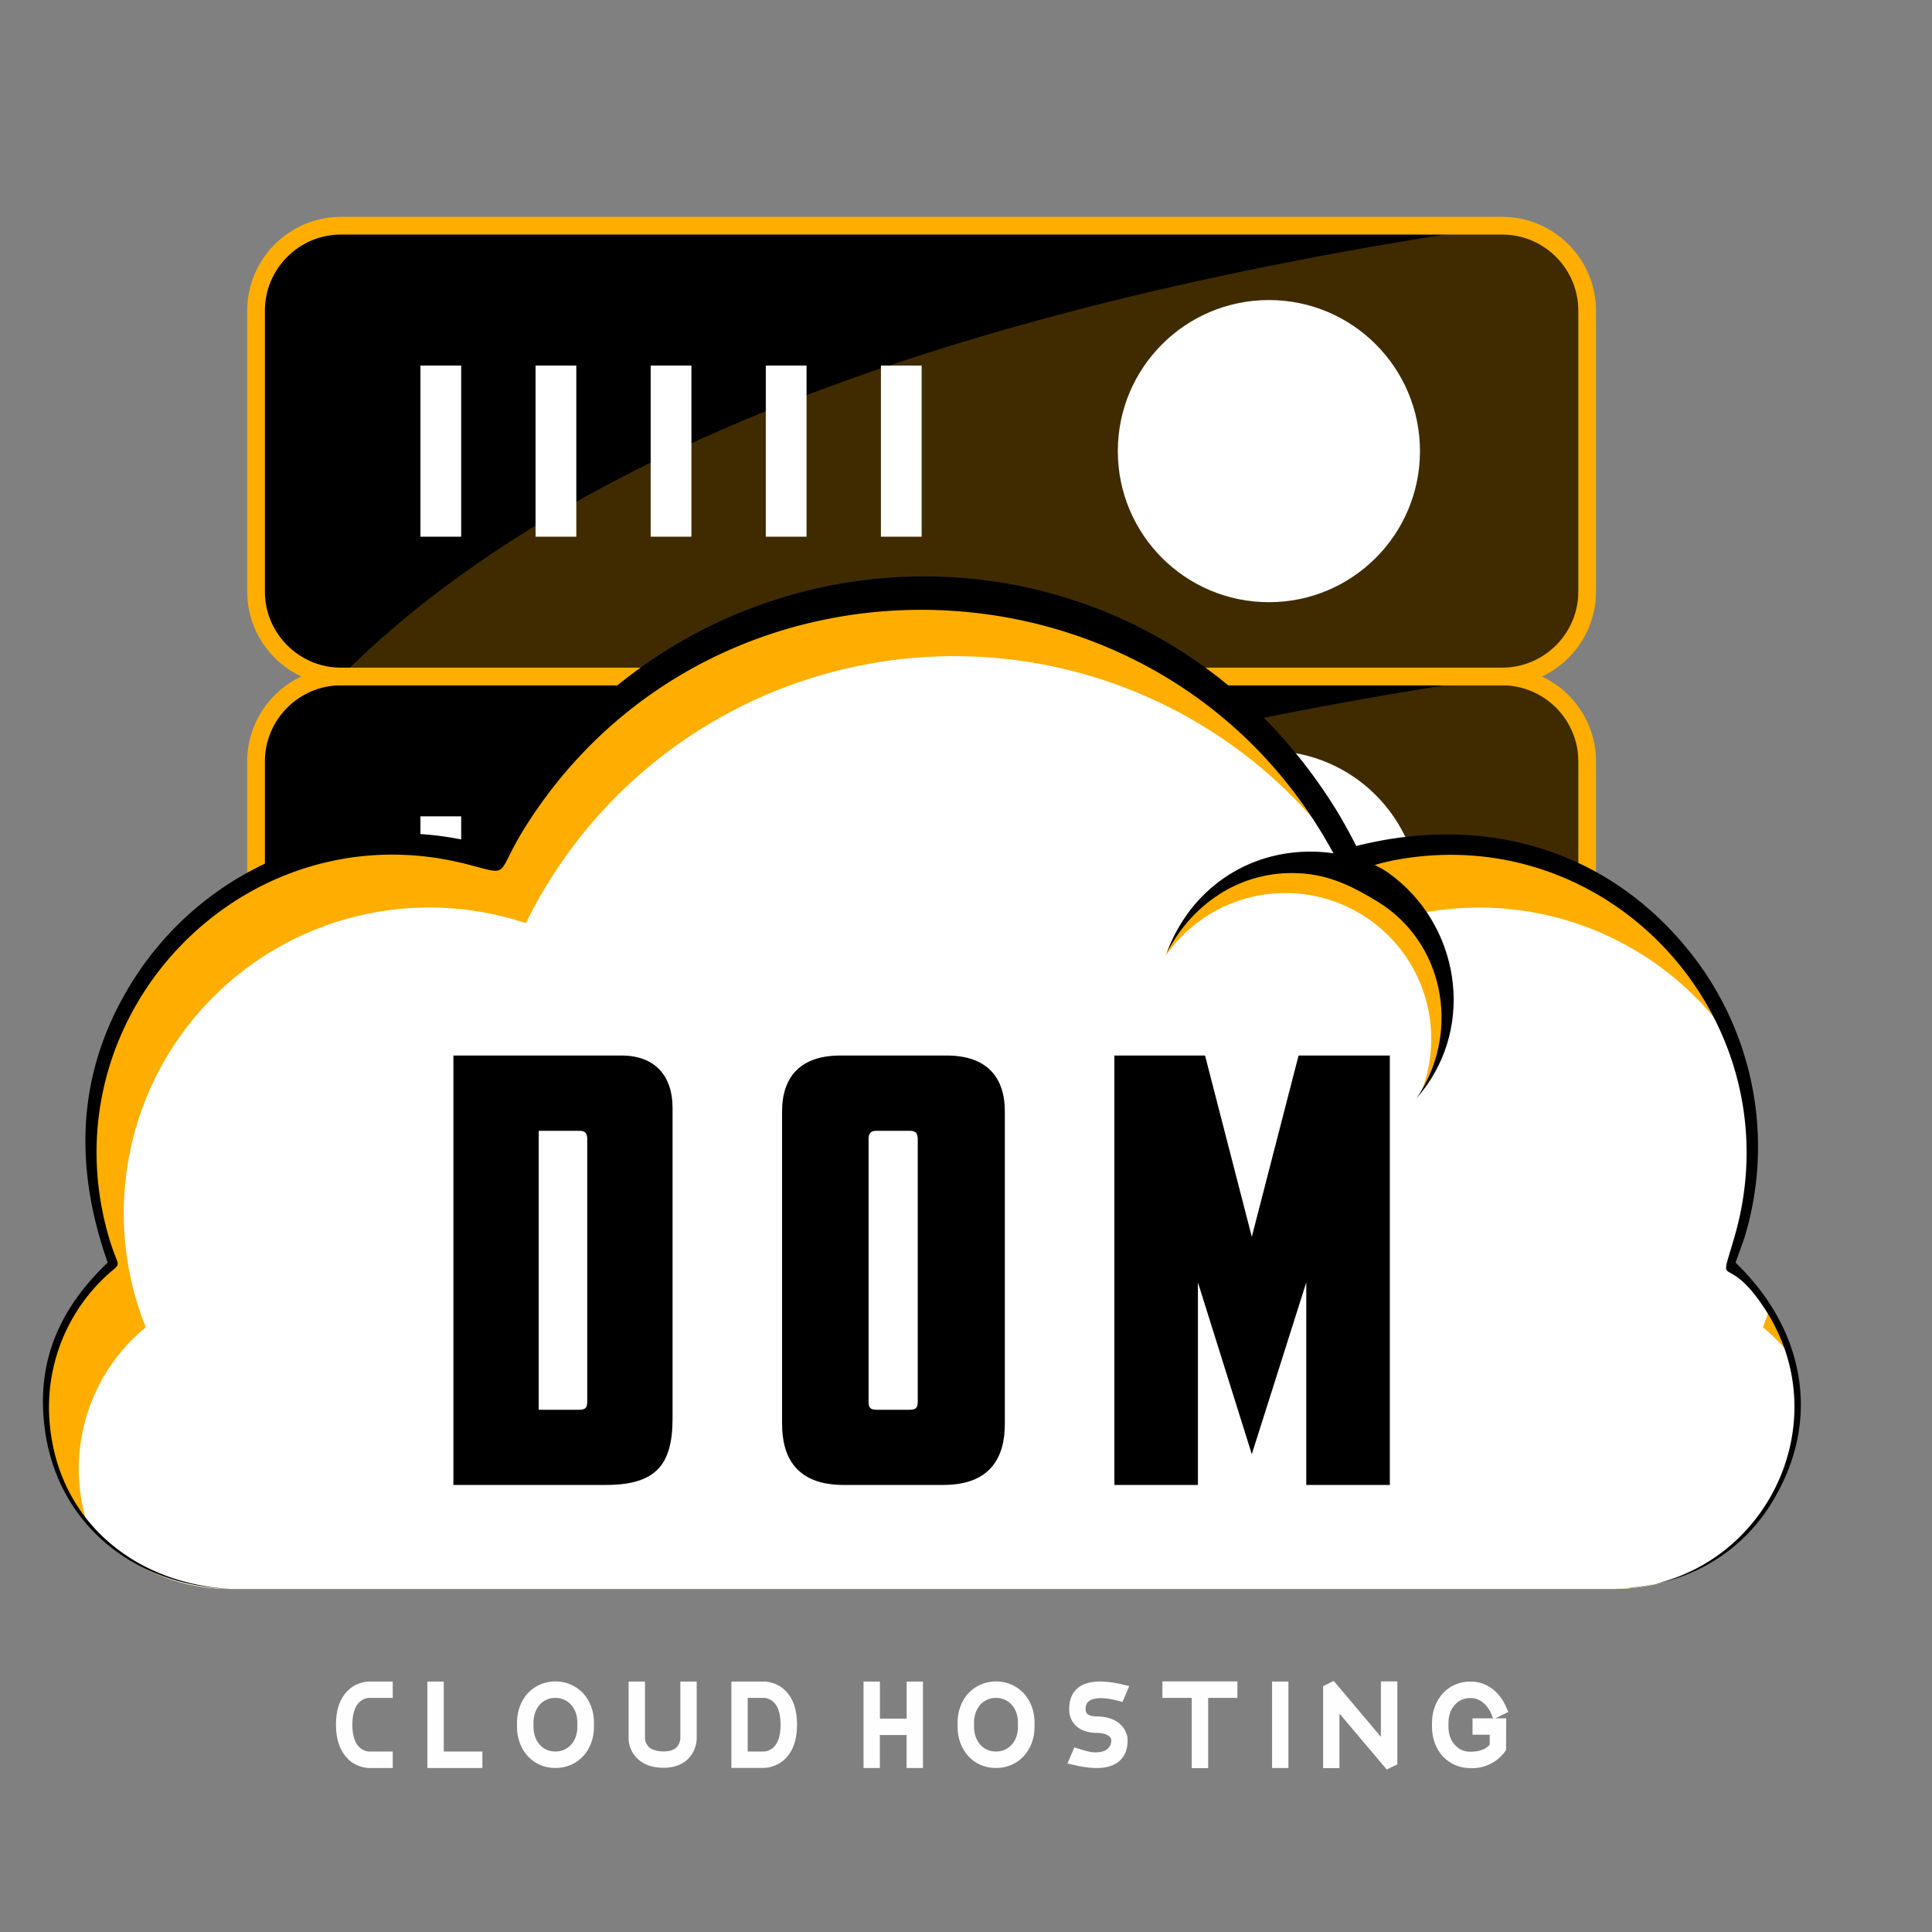 <?xml version="1.0" encoding="utf-8"?>
<svg viewBox="0 0 500 500" xmlns="http://www.w3.org/2000/svg">
  <rect x="0" y="0" width="500" height="500" fill="#808080" stroke="none"/>
  <defs>
    <clipPath id="id0">
      <path d="M4059 6260h15819c636 0 1156 520 1156 1156v3828c0 636-520 1156-1156 1156H4059c-636 0-1156-520-1156-1156V7416c0-636 520-1156 1156-1156z"/>
    </clipPath>
    <clipPath id="id1">
      <path d="M4059 120h15819c636 0 1156 520 1156 1156v3829c0 635-520 1155-1156 1155H4059c-636 0-1156-520-1156-1155V1276c0-636 520-1156 1156-1156z"/>
    </clipPath>
    <clipPath id="id2">
      <path d="M11969 18689H2540a2497 2497 0 0 1-1585-4428 4150 4150 0 0 1-300-1554 4162 4162 0 0 1 5477-3950 6501 6501 0 0 1 11673 0 4157 4157 0 0 1 1315-212 4162 4162 0 0 1 4162 4162 4150 4150 0 0 1-300 1554 2497 2497 0 0 1-1584 4428h-9429z"/>
    </clipPath>
  </defs>
  <g id="Layer_x0020_1" transform="matrix(0.019, 0, 0, 0.019, 11.112, 56.134)" style="">
    <g id="_505655352992">
      <path d="M4059 6260h15819c636 0 1156 520 1156 1156v3828c0 636-520 1156-1156 1156H4059c-636 0-1156-520-1156-1156V7416c0-636 520-1156 1156-1156z" class="fil0"/>
      <g clip-path="url(#id0)">
        <path id="1" d="M4059 12400c2878-2885 7990-4988 15819-6140 7829-1151 3973-668 4189-18 217 650 1192 6068 1192 6068L9910 14766l-5851-2366z" class="fil1" style="fill: rgb(255, 174, 0); fill-opacity: 0.251;"/>
      </g>
      <path d="M4059 6260h15819c636 0 1156 520 1156 1156v3828c0 636-520 1156-1156 1156H4059c-636 0-1156-520-1156-1156V7416c0-636 520-1156 1156-1156z" class="fil2 str0" style="fill: none; stroke: rgb(255, 174, 0); stroke-miterlimit: 22.926; stroke-width: 240.78px;"/>
      <path d="M5142 8165h555v2331h-555zm1568 0h555v2331h-555zm1568 0h555v2331h-555zm1568 0h555v2331h-555zm1568 0h555v2331h-555z" class="fil3" style="fill: rgb(255, 255, 255);"/>
      <circle cx="16698.8" cy="9330.2" r="2057.8" class="fil3" style="fill: rgb(255, 255, 255);"/>
      <path d="M4059 120h15819c636 0 1156 520 1156 1156v3829c0 635-520 1155-1156 1155H4059c-636 0-1156-520-1156-1155V1276c0-636 520-1156 1156-1156z" class="fil0"/>
      <g clip-path="url(#id1)">
        <path d="M4059 6260c2878-2885 7990-4988 15819-6140 7829-1151 3973-668 4189-18 217 650 1192 6068 1192 6068L9910 8626 4059 6260z" class="fil1" style="fill: rgb(255, 174, 0); fill-opacity: 0.251;"/>
      </g>
      <path d="M4059 120h15819c636 0 1156 520 1156 1156v3829c0 635-520 1155-1156 1155H4059c-636 0-1156-520-1156-1155V1276c0-636 520-1156 1156-1156z" class="fil2 str0" style="fill: none; stroke: rgb(255, 174, 0); stroke-miterlimit: 22.926; stroke-width: 240.78px;"/>
      <path d="M5142 2025h555v2331h-555zm1568 0h555v2331h-555zm1568 0h555v2331h-555zm1568 0h555v2331h-555zm1568 0h555v2331h-555z" class="fil3" style="fill: rgb(255, 255, 255);"/>
      <circle cx="16698.8" cy="3190.3" r="2057.8" class="fil3" style="fill: rgb(255, 255, 255);"/>
      <path d="M11969 18689H2540a2497 2497 0 0 1-1585-4428 4150 4150 0 0 1-300-1554 4162 4162 0 0 1 5477-3950 6501 6501 0 0 1 11673 0 4157 4157 0 0 1 1315-212 4162 4162 0 0 1 4162 4162 4150 4150 0 0 1-300 1554 2497 2497 0 0 1-1584 4428h-9429z" class="fil4" style="fill: rgb(255, 174, 0);"/>
      <g clip-path="url(#id2)">
        <path d="M2985 19551a2497 2497 0 0 1-1584-4427 4150 4150 0 0 1-300-1554 4162 4162 0 0 1 5477-3950 6501 6501 0 0 1 11672 0 4157 4157 0 0 1 1315-212 4162 4162 0 0 1 4162 4162 4150 4150 0 0 1-300 1554 2497 2497 0 0 1-1584 4428H2985z" class="fil3" style="fill: rgb(255, 255, 255);"/>
      </g>
      <path d="M11969 18689H2540a2497 2497 0 0 1-1585-4428 4150 4150 0 0 1-300-1554 4162 4162 0 0 1 5477-3950 6501 6501 0 0 1 11673 0 4157 4157 0 0 1 1315-212 4162 4162 0 0 1 4162 4162 4150 4150 0 0 1-300 1554 2497 2497 0 0 1-1584 4428h-9429z" class="fil2" style="fill: none;"/>
      <path d="M17765 8896a1986 1986 0 0 1 1265 2508 1987 1987 0 0 1-255 513l34-95a1986 1986 0 0 0-3518-1756 1986 1986 0 0 1 2474-1170z" class="fil4" style="fill: rgb(255, 174, 0);"/>
      <path d="M2540 18689c-1319-53-2373-902-2522-2239-101-900 230-1601 864-2207-481-1365-420-2684 397-3922a4295 4295 0 0 1 4576-1807l195 54c2398-4579 8614-4952 11445-680 154 232 272 443 394 681 1708-430 3388 14 4526 1421a4251 4251 0 0 1 759 3922l-119 332c888 852 1178 2044 562 3151a2402 2402 0 0 1-1661 1225c1612-382 2442-2273 1513-3723-559-873-660-194-423-1023 818-2867-1628-5636-4577-5123-717 125-646 365-910-117-2312-4207-8363-4410-10957-375-466 724-195 721-823 559-3028-781-5746 2048-4888 5056 153 536 217 302-92 611a2444 2444 0 0 0-706 1958c120 1321 1151 2167 2447 2245zm19417-69a3212 3212 0 0 1-412 60l107-7a2537 2537 0 0 0 305-53zm-412 60c-49 4-98 7-148 9l148-9z" class="fil5"/>
      <path d="M2540 18689a2497 2497 0 0 1-1585-4428 4150 4150 0 0 1-300-1554 4162 4162 0 0 1 5477-3950 6501 6501 0 0 1 11673 0 4157 4157 0 0 1 1315-212 4162 4162 0 0 1 4162 4162 4150 4150 0 0 1-300 1554 2497 2497 0 0 1-1584 4428" class="fil2" style="fill: none;"/>
      <path d="M15306 10029c314-858 1088-1402 2004-1383 324 6 753 100 1019 291 964 690 1192 2072 436 3002l-55 66 47-72c545-876 319-2056-575-2605-311-190-613-345-982-381-817-81-1524 364-1894 1082z" class="fil5"/>
      <path d="M15306 10029a1986 1986 0 0 1 3725 1375 1987 1987 0 0 1-321 601" class="fil2" style="fill: none;"/>
      <path d="M 7310 12448.075 C 7390 12448.075 7414 12488.075 7414 12561.075 L 7414 16127.075 C 7414 16215.075 7398 16248.075 7301 16248.075 L 6753 16248.075 L 6753 12448.075 L 7310 12448.075 Z M 8576 12133.075 C 8576 11706.075 8342 11423.075 7882 11423.075 L 5591 11423.075 L 5591 17272.075 L 7665 17272.075 C 8334 17272.075 8576 17014.075 8576 16368.075 L 8576 12133.075 Z M 11811 12448.075 C 11892 12448.075 11916 12488.075 11916 12561.075 L 11916 16127.075 C 11916 16215.075 11900 16248.075 11803 16248.075 L 11359 16248.075 C 11262 16248.075 11246 16215.075 11246 16127.075 L 11246 12561.075 C 11246 12488.075 11271 12448.075 11351 12448.075 L 11811 12448.075 Z M 13102 12182.075 C 13102 11722.075 12860 11423.075 12311 11423.075 L 10859 11423.075 C 10311 11423.075 10068 11722.075 10068 12182.075 L 10068 16441.075 C 10068 16885.075 10254 17272.075 10907 17272.075 L 12263 17272.075 C 12916 17272.075 13102 16885.075 13102 16441.075 L 13102 12181.075 L 13102 12182.075 Z" class="fil6" style="fill-rule: nonzero;"/>
      <path id="2" d="M 16466 16853.075 L 17208 14513.075 L 17208 17272.075 L 18346 17272.075 L 18346 11423.075 L 17103 11423.075 L 16466 13892.075 L 15829 11423.075 L 14594 11423.075 L 14594 17272.075 L 15732 17272.075 L 15732 14513.075 L 16466 16853.075 Z" class="fil6" style="fill-rule: nonzero;"/>
      <path d="M 4444.512 21067.189 L 4414.512 21065.189 C 4394.172 21063.133 4374.078 21059.114 4354.512 21053.189 C 4328.316 21045.111 4302.884 21034.738 4278.512 21022.189 C 4250.512 21008.189 4223.512 20988.189 4197.512 20962.189 C 4100.512 20867.189 4051.512 20726.189 4051.512 20537.189 C 4051.512 20347.189 4100.512 20206.189 4197.512 20114.189 C 4222.231 20088.974 4250.952 20068.025 4282.512 20052.189 C 4308.079 20039.215 4334.879 20028.83 4362.512 20021.189 C 4386.512 20014.189 4406.512 20011.189 4422.512 20011.189 L 4445.512 20010.189 L 4704.512 20010.189 L 4704.512 20112.189 L 4446.512 20112.189 L 4429.512 20113.189 C 4418.512 20114.189 4404.512 20116.189 4386.512 20120.189 C 4342.15 20132.195 4301.554 20155.246 4268.512 20187.189 C 4230.512 20223.189 4202.512 20270.189 4183.512 20329.189 C 4163.512 20388.189 4154.512 20457.189 4154.512 20537.189 C 4154.512 20698.189 4192.512 20815.189 4268.512 20888.189 C 4301.364 20920.385 4342.031 20943.475 4386.512 20955.189 C 4405.735 20960.469 4425.577 20963.16 4445.512 20963.189 L 4704.512 20963.189 L 4704.512 21067.189 L 4444.512 21067.189 Z M 5296.512 21067.189 L 5296.512 20010.189 L 5399.512 20010.189 L 5399.512 20963.189 L 5925.512 20963.189 L 5925.512 21067.189 L 5296.512 21067.189 Z M 6979.512 21067.189 C 6913.512 21067.189 6851.512 21055.189 6794.512 21030.189 C 6739.182 21005.983 6689.47 20970.572 6648.512 20926.189 C 6607.512 20881.189 6575.512 20828.189 6552.512 20767.189 C 6528.809 20702.851 6516.951 20634.752 6517.512 20566.189 L 6517.512 20510.189 C 6517.512 20437.189 6529.512 20370.189 6552.512 20309.189 C 6573.832 20250.433 6606.445 20196.418 6648.512 20150.189 C 6689.512 20106.189 6738.512 20071.189 6795.512 20046.189 C 6853.824 20020.665 6916.861 20007.717 6980.512 20008.189 C 7044.489 20007.696 7107.856 20020.642 7166.512 20046.189 C 7222.087 20070.476 7272.111 20105.867 7313.512 20150.189 C 7356.064 20196.236 7389.036 20250.284 7410.512 20309.189 C 7434.215 20373.527 7446.073 20441.626 7445.512 20510.189 L 7445.512 20566.189 C 7445.512 20638.189 7433.512 20705.189 7410.512 20767.189 C 7389.036 20826.094 7356.064 20880.142 7313.512 20926.189 C 7272.111 20970.511 7222.087 21005.902 7166.512 21030.189 C 7107.473 21055.53 7043.753 21068.138 6979.512 21067.189 Z M 6979.512 20112.189 C 6927.512 20112.189 6879.512 20122.189 6836.512 20142.189 C 6793.205 20161.266 6754.372 20189.199 6722.512 20224.189 C 6689.927 20261.006 6664.795 20303.797 6648.512 20350.189 C 6630.123 20401.507 6620.982 20455.679 6621.512 20510.189 L 6621.512 20566.189 C 6621.512 20624.189 6630.512 20677.189 6648.512 20726.189 C 6664.911 20772.227 6690.037 20814.669 6722.512 20851.189 C 6754.274 20886.541 6793.114 20914.819 6836.512 20934.189 C 6881.576 20953.911 6930.326 20963.797 6979.512 20963.189 C 7032.512 20963.189 7079.512 20953.189 7123.512 20934.189 C 7166.793 20914.617 7205.594 20886.367 7237.512 20851.189 C 7270.512 20816.189 7295.512 20774.189 7312.512 20726.189 C 7330.901 20674.872 7340.043 20620.699 7339.512 20566.189 L 7339.512 20510.189 C 7339.512 20452.189 7330.512 20399.189 7312.512 20350.189 C 7296.095 20303.64 7270.603 20260.813 7237.512 20224.189 C 7205.498 20189.372 7166.704 20161.467 7123.512 20142.189 C 7078.217 20121.984 7029.108 20111.753 6979.512 20112.189 Z" class="fil7 str1" style="fill: none; fill-rule: nonzero; stroke: rgb(254, 254, 254); stroke-miterlimit: 22.926; stroke-width: 120.39px;"/>
      <path id="3" d="M 8456.512 21064.189 C 8402.512 21064.189 8355.512 21059.189 8315.512 21049.189 C 8279.606 21040.8 8244.97 21027.686 8212.512 21010.189 C 8163.308 20983.381 8121.42 20944.927 8090.512 20898.189 C 8077.779 20879.523 8067.369 20859.375 8059.512 20838.189 C 8052.951 20820.235 8047.606 20801.861 8043.512 20783.189 C 8039.516 20765.129 8037.504 20746.686 8037.512 20728.189 L 8037.512 20010.189 L 8140.512 20010.189 L 8140.512 20739.189 C 8142.924 20761.148 8148.306 20782.678 8156.512 20803.189 C 8162.649 20817.974 8170.36 20832.055 8179.512 20845.189 L 8177.512 20845.189 C 8200.846 20879.652 8232.949 20907.267 8270.512 20925.189 C 8292.512 20936.189 8318.512 20945.189 8349.512 20952.189 C 8384.719 20959.334 8420.591 20962.686 8456.512 20962.189 C 8492.512 20962.189 8524.512 20958.189 8552.512 20952.189 C 8577.24 20946.276 8601.103 20937.201 8623.512 20925.189 C 8644.512 20914.189 8661.512 20901.189 8674.512 20887.189 C 8687.037 20873.73 8698.099 20858.981 8707.512 20843.189 C 8715.823 20830.033 8722.536 20815.933 8727.512 20801.189 L 8737.512 20763.189 C 8740.563 20750.066 8742.239 20736.66 8742.512 20723.189 L 8742.512 20010.189 L 8844.512 20010.189 L 8844.512 20740.189 C 8843.67 20753.282 8842 20766.308 8839.512 20779.189 C 8831.558 20819.468 8817.389 20858.265 8797.512 20894.189 C 8784.457 20915.266 8769.386 20935.025 8752.512 20953.189 C 8732.389 20974.867 8709.131 20993.406 8683.512 21008.189 C 8653.354 21025.573 8621.091 21039.016 8587.512 21048.189 C 8544.793 21059.541 8500.708 21064.926 8456.512 21064.189 Z" class="fil7 str1" style="fill: none; fill-rule: nonzero; stroke: rgb(254, 254, 254); stroke-miterlimit: 22.926; stroke-width: 120.39px;"/>
      <path id="4" d="M 9437.512 21066.189 L 9437.512 20010.189 L 9841.512 20010.189 C 9890.154 20015.878 9937.486 20029.739 9981.512 20051.189 C 10010.512 20066.189 10039.512 20087.189 10067.512 20114.189 C 10163.512 20206.189 10211.512 20347.189 10211.512 20537.189 C 10211.512 20726.189 10163.512 20867.189 10067.512 20960.189 C 10041.512 20986.189 10014.512 21006.189 9986.512 21020.189 C 9958.512 21034.189 9932.512 21045.189 9908.512 21051.189 C 9879.349 21060.32 9849.061 21065.368 9818.512 21066.189 L 9437.512 21066.189 Z M 9817.512 20963.189 L 9833.512 20962.189 C 9844.512 20962.189 9859.512 20959.189 9876.512 20955.189 C 9896.173 20949.275 9915.253 20941.576 9933.512 20932.189 C 9956.53 20920.729 9977.482 20905.521 9995.512 20887.189 C 10070.512 20814.189 10107.512 20698.189 10107.512 20537.189 C 10107.512 20375.189 10070.512 20259.189 9995.512 20188.189 C 9962.495 20155.479 9921.456 20132.028 9876.512 20120.189 C 9862.439 20116.47 9848.038 20114.126 9833.512 20113.189 L 9817.512 20112.189 L 9539.512 20112.189 L 9539.512 20963.189 L 9817.512 20963.189 Z" class="fil7 str1" style="fill: none; fill-rule: nonzero; stroke: rgb(254, 254, 254); stroke-miterlimit: 22.926; stroke-width: 120.39px;"/>
      <path id="5" d="M 11823.512 21067.189 L 11823.512 20618.189 L 11339.512 20618.189 L 11339.512 21067.189 L 11237.512 21067.189 L 11237.512 20010.189 L 11340.512 20010.189 L 11340.512 20515.189 L 11824.512 20515.189 L 11824.512 20010.189 L 11926.512 20010.189 L 11926.512 21067.189 L 11823.512 21067.189 Z" class="fil7 str1" style="fill: none; fill-rule: nonzero; stroke: rgb(254, 254, 254); stroke-miterlimit: 22.926; stroke-width: 120.39px;"/>
      <path id="6" d="M 12981.512 21067.189 C 12914.512 21067.189 12853.512 21055.189 12796.512 21030.189 C 12740.824 21006.103 12690.761 20970.685 12649.512 20926.189 C 12608.512 20881.189 12576.512 20828.189 12553.512 20767.189 C 12529.809 20702.851 12517.951 20634.752 12518.512 20566.189 L 12518.512 20510.189 C 12518.512 20437.189 12530.512 20370.189 12553.512 20309.189 C 12574.832 20250.433 12607.445 20196.418 12649.512 20150.189 C 12690.512 20106.189 12739.512 20071.189 12796.512 20046.189 C 12854.824 20020.665 12917.861 20007.717 12981.512 20008.189 C 13045.489 20007.696 13108.856 20020.642 13167.512 20046.189 C 13223.087 20070.476 13273.111 20105.867 13314.512 20150.189 C 13357.064 20196.236 13390.036 20250.284 13411.512 20309.189 C 13435.215 20373.527 13447.073 20441.626 13446.512 20510.189 L 13446.512 20566.189 C 13446.512 20638.189 13434.512 20705.189 13411.512 20767.189 C 13390.036 20826.094 13357.064 20880.142 13314.512 20926.189 C 13273.111 20970.511 13223.087 21005.902 13167.512 21030.189 C 13108.781 21055.393 13045.417 21067.997 12981.512 21067.189 Z M 12981.512 20112.189 C 12929.512 20112.189 12881.512 20122.189 12837.512 20142.189 C 12794.205 20161.266 12755.372 20189.199 12723.512 20224.189 C 12690.927 20261.006 12665.795 20303.797 12649.512 20350.189 C 12631.123 20401.507 12621.982 20455.679 12622.512 20510.189 L 12622.512 20566.189 C 12622.512 20624.189 12631.512 20677.189 12649.512 20726.189 C 12665.911 20772.227 12691.037 20814.669 12723.512 20851.189 C 12755.274 20886.541 12794.114 20914.819 12837.512 20934.189 C 12882.883 20954.051 12931.99 20963.94 12981.512 20963.189 C 13033.512 20963.189 13081.512 20953.189 13124.512 20934.189 C 13168.151 20914.735 13207.302 20886.478 13239.512 20851.189 C 13271.512 20816.189 13296.512 20774.189 13314.512 20726.189 C 13332.561 20674.81 13341.364 20620.639 13340.512 20566.189 L 13340.512 20510.189 C 13340.512 20452.189 13331.512 20399.189 13314.512 20350.189 C 13298.095 20303.64 13272.603 20260.813 13239.512 20224.189 C 13207.206 20189.261 13168.062 20161.349 13124.512 20142.189 C 13079.525 20122.124 13030.771 20111.896 12981.512 20112.189 Z" class="fil7 str1" style="fill: none; fill-rule: nonzero; stroke: rgb(254, 254, 254); stroke-miterlimit: 22.926; stroke-width: 120.39px;"/>
      <path id="7" d="M 14082.512 20921.189 C 14082.512 20921.189 14226.512 20967.189 14291.512 20973.189 C 14355.512 20978.189 14411.512 20973.189 14459.512 20957.189 C 14507.512 20941.189 14544.512 20915.189 14571.512 20879.189 C 14598.512 20843.189 14612.512 20798.189 14612.512 20745.189 L 14607.512 20717.189 C 14604.512 20699.189 14592.512 20680.189 14571.512 20658.189 C 14525.512 20611.189 14445.512 20588.189 14331.512 20588.189 L 14305.512 20587.189 C 14290.512 20586.189 14271.512 20583.189 14249.512 20578.189 C 14224.89 20572.195 14200.807 20564.167 14177.512 20554.189 C 14089.964 20513.643 14035.207 20424.614 14038.512 20328.189 C 14038.512 20250.189 14054.512 20187.189 14085.512 20139.189 C 14116.512 20091.189 14161.512 20057.189 14220.512 20036.189 C 14279.512 20015.189 14350.512 20006.189 14433.512 20010.189 C 14515.512 20014.189 14609.512 20028.189 14713.512 20053.189 L 14669.512 20156.189 C 14591.512 20134.189 14520.512 20122.189 14455.512 20117.189 C 14390.512 20113.189 14334.512 20118.189 14287.512 20131.189 C 14241.512 20145.189 14205.512 20167.189 14179.512 20200.189 C 14153.512 20232.189 14141.512 20275.189 14141.512 20328.189 C 14141.512 20371.189 14154.512 20406.189 14180.512 20432.189 C 14194.21 20445.236 14210.126 20455.734 14227.512 20463.189 C 14243.602 20469.941 14260.363 20474.969 14277.512 20478.189 C 14292.512 20481.189 14305.512 20482.189 14316.512 20483.189 L 14331.512 20484.189 C 14475.512 20484.189 14580.512 20518.189 14646.512 20588.189 C 14662.486 20604.449 14675.965 20622.983 14686.512 20643.189 C 14694.6 20658.906 14701.292 20675.302 14706.512 20692.189 C 14711.981 20709.318 14714.682 20727.209 14714.512 20745.189 C 14714.512 20824.189 14698.512 20888.189 14667.512 20936.189 C 14635.512 20984.189 14590.512 21019.189 14531.512 21040.189 C 14472.512 21062.189 14401.512 21071.189 14318.512 21067.189 C 14234.512 21063.189 14141.512 21049.189 14038.512 21024.189 L 14082.512 20921.189 Z" class="fil7 str1" style="fill: none; fill-rule: nonzero; stroke: rgb(254, 254, 254); stroke-miterlimit: 22.926; stroke-width: 120.39px;"/>
      <path id="8" d="M 15707.512 21069.189 L 15707.512 20112.189 L 15308.512 20112.189 L 15308.512 20008.189 L 16209.512 20008.189 L 16209.512 20112.189 L 15811.512 20112.189 L 15811.512 21069.189 L 15707.512 21069.189 Z" class="fil7 str1" style="fill: none; fill-rule: nonzero; stroke: rgb(254, 254, 254); stroke-miterlimit: 22.926; stroke-width: 120.39px;"/>
      <path id="9" d="M 16802.512 21067.189 L 16802.512 20010.189 L 16904.512 20010.189 L 16904.512 21067.189 L 16802.512 21067.189 Z" class="fil7 str1" style="fill: none; fill-rule: nonzero; stroke: rgb(254, 254, 254); stroke-miterlimit: 22.926; stroke-width: 120.39px;"/>
      <path id="10" d="M 17497.512 21069.189 L 17497.512 20050.189 L 17566.512 20016.189 L 18284.512 20868.189 L 18284.512 20008.189 L 18388.512 20008.189 L 18388.512 21040.189 L 18319.512 21073.189 L 17599.512 20221.189 L 17599.512 21069.189 L 17497.512 21069.189 Z" class="fil7 str1" style="fill: none; fill-rule: nonzero; stroke: rgb(254, 254, 254); stroke-miterlimit: 22.926; stroke-width: 120.39px;"/>
      <path id="11" d="M 19444.512 21069.189 C 19380.536 21069.682 19317.169 21056.736 19258.512 21031.189 C 19202.824 21007.103 19152.761 20971.685 19111.512 20927.189 C 19070.512 20883.189 19038.512 20830.189 19015.512 20768.189 C 18991.809 20703.851 18979.951 20635.752 18980.512 20567.189 L 18980.512 20513.189 C 18980.512 20440.189 18992.512 20373.189 19015.512 20312.189 C 19036.9 20253.167 19069.499 20198.836 19111.512 20152.189 C 19152.512 20107.189 19201.512 20072.189 19258.512 20047.189 C 19317.243 20021.986 19380.607 20009.381 19444.512 20010.189 C 19539.512 20010.189 19625.512 20038.189 19703.512 20096.189 C 19780.512 20153.189 19839.512 20233.189 19882.512 20335.189 L 19789.512 20381.189 C 19755.512 20296.189 19707.512 20231.189 19646.512 20184.189 C 19586.512 20137.189 19518.512 20114.189 19444.512 20114.189 C 19392.512 20114.189 19344.512 20124.189 19300.512 20143.189 C 19257.232 20162.762 19218.431 20191.011 19186.512 20226.189 C 19153.4 20262.797 19127.905 20305.629 19111.512 20352.189 C 19093.129 20403.854 19083.99 20458.353 19084.512 20513.189 L 19084.512 20568.189 C 19084.512 20625.189 19093.512 20679.189 19111.512 20727.189 C 19128.118 20773.649 19153.59 20816.441 19186.512 20853.189 C 19218.236 20888.836 19257.068 20917.449 19300.512 20937.189 C 19345.883 20957.051 19394.99 20966.94 19444.512 20966.189 C 19516.512 20966.189 19579.512 20955.189 19632.512 20934.189 C 19685.512 20913.189 19730.512 20878.189 19766.512 20832.189 L 19766.512 20614.189 L 19532.512 20614.189 L 19532.512 20511.189 L 19870.512 20511.189 L 19869.512 20864.189 C 19771.869 21000.283 19611.805 21077.49 19444.512 21069.189 Z" class="fil7 str1" style="fill: none; fill-rule: nonzero; stroke: rgb(254, 254, 254); stroke-miterlimit: 22.926; stroke-width: 120.39px;"/>
    </g>
  </g>
</svg>